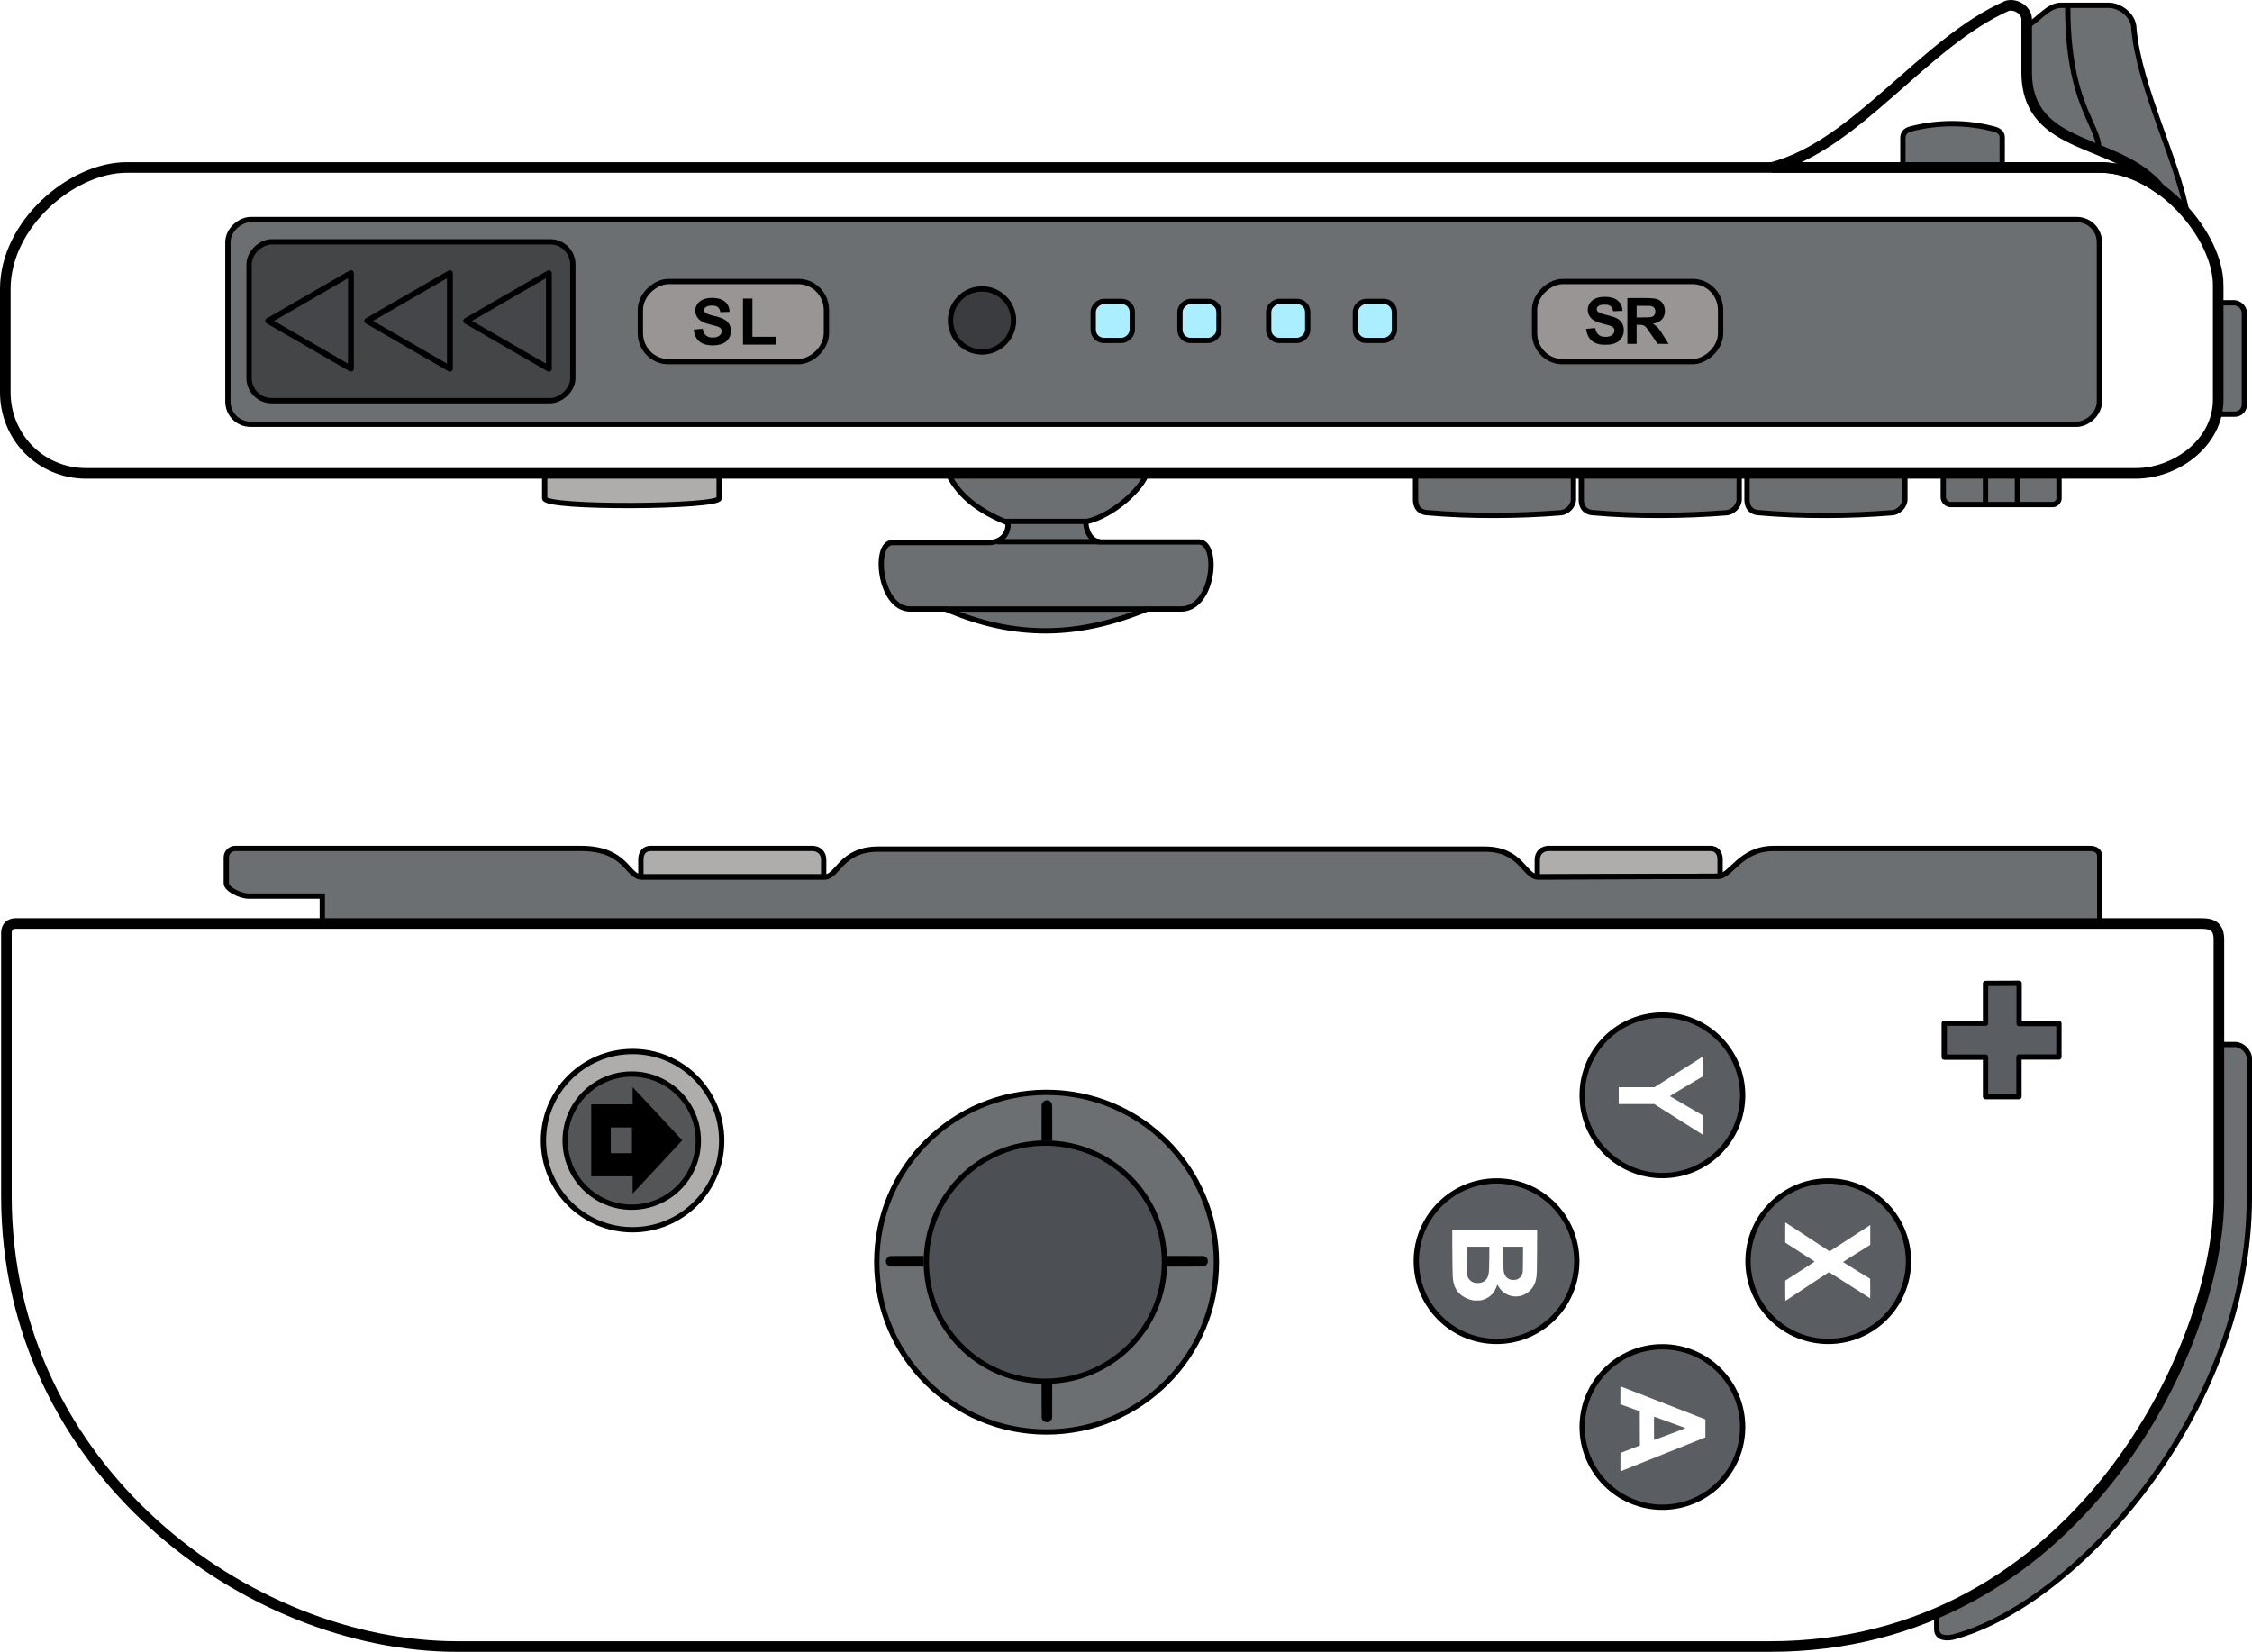 <?xml version="1.0" encoding="UTF-8" standalone="no"?>
<!-- Created with Inkscape (http://www.inkscape.org/) -->

<svg
   xmlns:dc="http://purl.org/dc/elements/1.1/"
   xmlns:cc="http://creativecommons.org/ns#"
   xmlns:rdf="http://www.w3.org/1999/02/22-rdf-syntax-ns#"
   xmlns:svg="http://www.w3.org/2000/svg"
   xmlns="http://www.w3.org/2000/svg"
   xmlns:sodipodi="http://sodipodi.sourceforge.net/DTD/sodipodi-0.dtd"
   xmlns:inkscape="http://www.inkscape.org/namespaces/inkscape"
   width="425.194"
   height="311.89"
   id="svg2"
   version="1.1"
   inkscape:version="0.92.5 (2060ec1f9f, 2020-04-08)"
   sodipodi:docname="yuzu_single_joycon_right.svg">
  <defs
     id="defs4">
    <filter
       inkscape:collect="always"
       id="filter3994"
       style="color-interpolation-filters:sRGB">
      <feGaussianBlur
         inkscape:collect="always"
         stdDeviation="0.95"
         id="feGaussianBlur3996" />
    </filter>
  </defs>
  <sodipodi:namedview
     id="base"
     pagecolor="#19232d"
     bordercolor="#666666"
     borderopacity="1.0"
     inkscape:pageopacity="0"
     inkscape:pageshadow="2"
     inkscape:zoom="4"
     inkscape:cx="131.18543"
     inkscape:cy="127.36963"
     inkscape:document-units="px"
     inkscape:current-layer="g6867"
     showgrid="false"
     inkscape:window-width="2610"
     inkscape:window-height="1256"
     inkscape:window-x="2677"
     inkscape:window-y="81"
     inkscape:window-maximized="0"
     inkscape:pagecheckerboard="true"
     inkscape:snap-to-guides="true"
     fit-margin-top="0"
     fit-margin-left="0"
     fit-margin-right="0"
     fit-margin-bottom="0" />
  <g
     inkscape:label="Livello 1"
     inkscape:groupmode="layer"
     id="layer1"
     transform="translate(-324.636,-406.978)">
    <g
       id="g6867">
      <path
         inkscape:connector-curvature="0"
         id="path3822"
         d="m 649.403,569.244 c 0,-1.269 -0.708,-2.078 -1.812,-2.078 h -30.537 c -1.164,0 -2.166,0.731 -2.166,2.166 v 3.205 c 0.059,0.006 0.114,0.021 0.176,0.021 l 34.031,-0.125 c 0.104,0 0.206,-0.021 0.309,-0.041 z"
         style="fill:#999595;fill-opacity:0.784;stroke:#000000;stroke-width:1px;stroke-linecap:butt;stroke-linejoin:miter;stroke-opacity:1" />
      <path
         inkscape:connector-curvature="0"
         id="path3824"
         d="m 480.153,569.332 c 0,-1.435 -1.002,-2.166 -2.166,-2.166 h -30.537 c -1.105,0 -1.812,0.81 -1.812,2.078 v 3.299 c 0.041,0.003 0.077,0.016 0.119,0.016 h 34.396 z"
         style="fill:#999595;fill-opacity:0.784;stroke:#000000;stroke-width:1px;stroke-linecap:butt;stroke-linejoin:miter;stroke-opacity:1" />
      <path
         inkscape:connector-curvature="0"
         id="path3820"
         d="m 721.086,568.711 c 0,-1.062 -0.819,-1.547 -1.801,-1.537 H 659.479 c -6.236,0 -8.041,5.26 -10.385,5.26 l -34.031,0.125 c -2.653,0 -3.121,-5.26 -10.076,-5.26 H 490.436 c -7.017,0 -7.621,5.26 -10.076,5.26 h -34.604 c -2.721,0 -2.828,-5.389 -11.447,-5.389 h -65.242 c -1.01,0 -1.703,0.806 -1.703,1.701 v 4.881 c 0,1.108 2.628,2.416 4.186,2.416 h 13.938 v 5.188 h 335.6 v -12.641 z"
         style="fill:#44484c;fill-opacity:0.784;stroke:#000000;stroke-width:1px;stroke-linecap:butt;stroke-linejoin:miter;stroke-opacity:1" />
      <path
         inkscape:connector-curvature="0"
         id="path3818"
         d="m 749.33,606.855 c 0,-1.373 -1.399,-2.656 -2.656,-2.656 h -3.094 v 28.949 c 0,22.281 -17.047,62.864 -53.275,78.42 v 3.031 c 0,1.843 2.124,1.74 3.182,1.457 23.182,-6.212 55.844,-42.458 55.844,-82.951 z"
         style="fill:#44484c;fill-opacity:0.789;stroke:#000000;stroke-width:1px;stroke-linecap:butt;stroke-linejoin:miter;stroke-opacity:1" />
      <path
         sodipodi:nodetypes="ccccccccc"
         inkscape:connector-curvature="0"
         id="path3923"
         d="M 740.33,581.355 H 327.643 c -1.024,0 -1.797,0.506 -1.797,1.797 v 49.641 c 0,51.679 45.698,85.075 85.075,85.075 h 247.941 c 57.885,0 84.719,-56.764 84.719,-84.719 v -48.791 c 0,-2.486 -1.368,-3.003 -3.25,-3.003 z"
         style="fill:none;fill-opacity:1;stroke:#000000;stroke-width:2;stroke-linecap:butt;stroke-linejoin:miter;stroke-miterlimit:4;stroke-dasharray:none;stroke-opacity:1" />
      <path
         inkscape:connector-curvature="0"
         id="path3093"
         d="m 705.864,592.635 v 7.608 h 7.513 v 6.313 h -7.545 v 7.481 h -6.313 v -7.45 h -7.797 v -6.408 h 7.797 v -7.513 z"
         style="fill:#44484c;fill-opacity:0.882;stroke:#000000;stroke-width:1px;stroke-linecap:round;stroke-linejoin:round;stroke-opacity:1" />
      <circle
         r="15.15"
         cy="-669.824"
         cx="645.106"
         id="path3095"
         style="fill:#44484c;fill-opacity:0.882;stroke:#000000;stroke-width:1;stroke-linecap:round;stroke-linejoin:round;stroke-miterlimit:4;stroke-dasharray:none;stroke-opacity:1"
         transform="rotate(90)" />
      <circle
         r="15.15"
         cy="-607.195"
         cx="645.106"
         style="fill:#44484c;fill-opacity:0.882;stroke:#000000;stroke-width:1;stroke-linecap:round;stroke-linejoin:round;stroke-miterlimit:4;stroke-dasharray:none;stroke-opacity:1"
         id="path3865"
         transform="rotate(90)" />
      <circle
         r="15.15"
         cy="-613.791"
         cx="-638.51"
         style="fill:#44484c;fill-opacity:0.882;stroke:#000000;stroke-width:1;stroke-linecap:round;stroke-linejoin:round;stroke-miterlimit:4;stroke-dasharray:none;stroke-opacity:1"
         id="path3867"
         transform="scale(-1)" />
      <circle
         r="15.15"
         cy="-676.42"
         cx="-638.51"
         transform="scale(-1)"
         id="path3869"
         style="fill:#44484c;fill-opacity:0.882;stroke:#000000;stroke-width:1;stroke-linecap:round;stroke-linejoin:round;stroke-miterlimit:4;stroke-dasharray:none;stroke-opacity:1" />
      <circle
         r="16.829"
         cy="-444.067"
         cx="622.346"
         style="fill:#999595;fill-opacity:0.784;stroke:#000000;stroke-width:1;stroke-linecap:round;stroke-linejoin:round;stroke-miterlimit:4;stroke-dasharray:none;stroke-opacity:1"
         id="path3879"
         transform="rotate(90)" />
      <circle
         r="12.569"
         cy="-443.913"
         cx="622.346"
         id="path3881"
         style="fill:#3a3d40;fill-opacity:0.784;stroke:#000000;stroke-width:1;stroke-linecap:round;stroke-linejoin:round;stroke-miterlimit:4;stroke-dasharray:none;stroke-opacity:1"
         transform="rotate(90)" />
      <path
         sodipodi:nodetypes="ccccccccccccc"
         inkscape:connector-curvature="0"
         id="path3883"
         d="m 444.583,613.505 v 2.484 h -7.817 c 0,4.164 0,8.817 0,12.602 h 7.817 v 2.484 c 2.545,-2.736 6.02,-6.419 8.184,-8.785 -2.632,-2.863 -5.471,-5.88 -8.184,-8.785 z m -0.131,5.857 c 0,1.938 0,4.101 0,5.857 h -4.994 c 0,-1.935 0,-4.098 0,-5.857 z"
         style="fill:#000000;stroke:#000000;stroke-width:1;stroke-linecap:butt;stroke-linejoin:miter;stroke-miterlimit:4;stroke-dasharray:none;stroke-opacity:1" />
      <circle
         r="32.062"
         cy="-522.237"
         cx="645.293"
         id="path3888"
         style="fill:#44484c;fill-opacity:0.784;stroke:#000000;stroke-width:1;stroke-linecap:round;stroke-linejoin:round;stroke-miterlimit:4;stroke-dasharray:none;stroke-opacity:1"
         transform="rotate(90)" />
      <circle
         r="22.484"
         cy="-522.014"
         cx="645.293"
         style="fill:#44484c;fill-opacity:0.784;stroke:#000000;stroke-width:1;stroke-linecap:round;stroke-linejoin:round;stroke-miterlimit:4;stroke-dasharray:none;stroke-opacity:1"
         id="path3892"
         transform="rotate(90)" />
      <path
         inkscape:connector-curvature="0"
         id="path3899"
         d="m 548.35,644.131 c 2.145,2e-4 3.412,0.01 3.48,0.016 0.207,0.03 0.404,0.132 0.562,0.289 0.475,0.475 0.334,1.283 -0.275,1.576 -0.228,0.11 0.049,0.102 -3.718,0.102 l -3.402,2e-4 8.2e-4,-0.701 c 4.5e-4,-0.386 -0.004,-0.832 -0.011,-0.992 l -0.011,-0.291 3.373,3e-4 z"
         style="fill:#000000;stroke:#000000;stroke-width:0.031;stroke-linecap:round;stroke-linejoin:round;stroke-miterlimit:4;stroke-dasharray:none;stroke-opacity:1" />
      <path
         inkscape:connector-curvature="0"
         id="path3901"
         d="m 491.929,645.012 c 0.044,-0.389 0.333,-0.725 0.732,-0.847 0.079,-0.024 0.33,-0.027 3.239,-0.031 l 3.153,-0.01 -0.013,0.231 c -0.007,0.127 -0.013,0.574 -0.013,0.993 v 0.762 h -3.156 -3.156 l -0.102,-0.035 c -0.305,-0.104 -0.545,-0.346 -0.647,-0.651 -0.033,-0.1 -0.051,-0.289 -0.038,-0.408 v 0 z"
         style="fill:#000000;fill-opacity:1;stroke:#000000;stroke-width:0.031;stroke-linecap:round;stroke-linejoin:round;stroke-miterlimit:4;stroke-dasharray:none;stroke-opacity:1" />
      <path
         inkscape:connector-curvature="0"
         id="path3903"
         d="m 521.946,668.278 c 0.355,0 0.801,-0.01 0.993,-0.013 l 0.348,-0.013 -0.004,3.231 -0.004,3.232 -0.042,0.115 c -0.157,0.431 -0.555,0.699 -0.994,0.67 -0.243,-0.016 -0.458,-0.112 -0.631,-0.281 -0.136,-0.133 -0.208,-0.258 -0.282,-0.488 -0.016,-0.05 -0.021,-0.712 -0.025,-3.258 l -0.005,-3.195 h 0.645 v 0 z"
         style="fill:#000000;fill-opacity:1;stroke:#000000;stroke-width:0.031;stroke-linecap:round;stroke-linejoin:round;stroke-miterlimit:4;stroke-dasharray:none;stroke-opacity:1" />
      <path
         inkscape:connector-curvature="0"
         id="path3905"
         d="m 521.318,615.606 c 0.028,-0.215 0.137,-0.425 0.299,-0.578 0.563,-0.533 1.462,-0.264 1.647,0.492 0.017,0.071 0.021,0.689 0.021,3.45 l 5.6e-4,3.364 -0.332,-0.012 c -0.183,-0.01 -0.629,-0.012 -0.992,-0.012 h -0.66 l 0.002,-3.305 c 0.001,-1.818 0.008,-3.347 0.014,-3.398 z"
         style="fill:#000000;fill-opacity:1;stroke:#000000;stroke-width:0.031;stroke-linecap:round;stroke-linejoin:round;stroke-miterlimit:4;stroke-dasharray:none;stroke-opacity:1" />
      <path
         inkscape:connector-curvature="0"
         id="path3808"
         d="m 661.717,637.788 c 0.011,0 1.895,1.23 4.19,2.733 l 4.173,2.733 3.741,-2.422 c 2.058,-1.332 3.784,-2.452 3.837,-2.49 l 0.096,-0.068 v 1.874 1.874 l -2.577,1.607 c -1.417,0.884 -2.571,1.622 -2.565,1.641 0.011,0.019 1.162,0.738 2.568,1.598 l 2.557,1.564 0.011,1.846 c 0.011,1.015 0,1.846 -0.011,1.846 -0.011,0 -1.756,-1.113 -3.88,-2.474 -2.211,-1.416 -3.886,-2.467 -3.918,-2.459 -0.031,0.01 -1.888,1.232 -4.127,2.719 -2.239,1.487 -4.08,2.704 -4.091,2.704 -0.011,0 -0.019,-0.864 -0.019,-1.919 v -1.919 l 2.788,-1.784 c 2.252,-1.441 2.779,-1.792 2.742,-1.827 -0.025,-0.024 -1.281,-0.836 -2.789,-1.804 l -2.743,-1.761 v -1.907 c 0,-1.049 0.011,-1.907 0.017,-1.907 z"
         style="fill:#ffffff;stroke:none" />
      <path
         inkscape:connector-curvature="0"
         id="path3810"
         d="m 630.638,668.756 c 0.159,0.06 15.578,6.066 15.769,6.142 l 0.219,0.087 v 1.691 1.691 l -7.981,3.197 c -4.389,1.758 -8.001,3.205 -8.025,3.215 -0.035,0.014 -0.042,-0.335 -0.034,-1.727 l 0.01,-1.745 1.831,-0.703 1.831,-0.703 -0.01,-3.224 -0.01,-3.224 -1.831,-0.665 -1.831,-0.665 v -1.696 c 0,-1.601 0.01,-1.695 0.061,-1.673 z m 6.325,10.102 c 0.024,-0.01 1.373,-0.51 2.997,-1.113 1.625,-0.603 2.941,-1.107 2.926,-1.12 -0.02,-0.017 -3.548,-1.306 -5.923,-2.165 -0.034,-0.013 -0.043,0.442 -0.043,2.199 0,1.758 0.01,2.212 0.043,2.199 z"
         style="fill:#ffffff;stroke:none" />
      <path
         inkscape:connector-curvature="0"
         id="path3814"
         d="m 606.85,639.161 h 8.01 l -0.017,3.96 c -0.017,3.948 -0.03,4.374 -0.15,5.166 -0.182,1.201 -0.796,2.187 -1.767,2.838 -1.476,0.989 -3.4,0.83 -4.693,-0.389 -0.301,-0.284 -0.512,-0.556 -0.725,-0.936 l -0.165,-0.294 -0.079,0.238 c -0.192,0.582 -0.544,1.197 -0.922,1.61 -0.443,0.485 -1.147,0.902 -1.827,1.083 -0.309,0.083 -0.409,0.092 -0.991,0.095 -0.505,0 -0.71,-0.011 -0.936,-0.061 -0.919,-0.202 -1.773,-0.647 -2.376,-1.238 -0.771,-0.756 -1.162,-1.684 -1.268,-3.009 -0.053,-0.66 -0.103,-3.875 -0.104,-6.676 v -2.386 h 8.01 z m -5.282,7.984 c 0.061,0.74 0.211,1.134 0.58,1.525 0.381,0.404 0.822,0.572 1.5,0.57 1.046,0 1.778,-0.568 2.008,-1.552 0.133,-0.57 0.151,-0.904 0.168,-3.134 l 0.016,-2.176 h -2.154 -2.154 v 2.176 c 3e-4,1.197 0.016,2.363 0.035,2.591 v 0 z m 6.921,-1.288 c 0.033,1.167 0.067,1.401 0.266,1.822 0.209,0.44 0.556,0.75 1.003,0.897 0.306,0.1 0.93,0.1 1.241,-10e-4 0.583,-0.189 0.959,-0.622 1.116,-1.287 0.049,-0.208 0.059,-0.571 0.072,-2.575 l 0.014,-2.334 h -1.873 -1.873 v 1.215 c 0,0.668 0.015,1.687 0.031,2.264 v 0 z"
         style="fill:#ffffff;stroke:none" />
      <path
         inkscape:connector-curvature="0"
         id="path3816"
         d="m 633.635,612.263 h 3.369 l 4.605,-2.913 c 2.533,-1.602 4.612,-2.913 4.62,-2.913 0.01,0 0.014,0.836 0.014,1.858 l -4e-4,1.858 -3.172,1.884 c -2.359,1.401 -3.161,1.894 -3.131,1.922 0.022,0.021 1.45,0.859 3.172,1.861 l 3.131,1.822 v 1.832 1.832 l -0.079,-0.05 c -0.043,-0.028 -2.129,-1.348 -4.634,-2.934 l -4.556,-2.884 h -3.355 -3.355 v -1.587 -1.587 h 3.369 z"
         style="fill:#ffffff;stroke:none" />
      <path
         inkscape:connector-curvature="0"
         id="path3930"
         d="m 737.58,447.407 c -1.761,-10.011 -8.999,-23.786 -10.043,-34.928 0,-2.69 -2.711,-4.508 -4.773,-4.508 h -9.016 c -2.445,0 -4.397,2.889 -6.457,3.947 v 8.652 c 0,15.225 17.349,12.249 25.297,22.193 1.83,1.337 3.52,2.917 4.992,4.643 z m -13.295,-8.48 c -0.105,-0.022 -0.211,-0.039 -0.316,-0.059 0.106,0.019 0.211,0.037 0.316,0.059 z m -1.375,-0.217 c -0.126,-0.015 -0.251,-0.031 -0.377,-0.043 0.126,0.011 0.251,0.029 0.377,0.043 z"
         style="fill:#44484c;fill-opacity:0.78;stroke:#000000;stroke-width:1px;stroke-linecap:butt;stroke-linejoin:miter;stroke-opacity:1" />
      <path
         inkscape:connector-curvature="0"
         id="path3928"
         d="m 732.594,442.77 c -7.946,-9.952 -25.303,-6.971 -25.303,-22.199 v -9.938 c 0,-1.671 -1.982,-3.02 -3.688,-2.562 -15.771,6.97 -28.334,26.276 -44.408,30.527 h 61.979 c 3.996,0 7.959,1.649 11.42,4.172 z"
         style="fill:none;fill-opacity:1;stroke:#000000;stroke-width:2;stroke-linecap:butt;stroke-linejoin:miter;stroke-miterlimit:4;stroke-dasharray:none;stroke-opacity:1" />
      <path
         inkscape:connector-curvature="0"
         id="path3924"
         d="m 702.666,432.883 c 0,-0.921 -0.806,-1.337 -1.531,-1.531 -5.236,-1.403 -10.873,-1.332 -15.844,0 -0.784,0.21 -1.375,0.736 -1.375,1.656 v 5.59 h 18.75 z"
         style="fill:#44484c;fill-opacity:0.784;stroke:#000000;stroke-width:1px;stroke-linecap:butt;stroke-linejoin:miter;stroke-opacity:1" />
      <path
         sodipodi:nodetypes="cc"
         inkscape:connector-curvature="0"
         id="path3932"
         d="m 715.041,408.134 c 0,18.73 5.875,22.141 5.875,27.125"
         style="fill:none;stroke:#000000;stroke-width:1px;stroke-linecap:butt;stroke-linejoin:miter;stroke-opacity:1" />
      <path
         inkscape:connector-curvature="0"
         id="path3926"
         d="m 748.397,466.132 c 0,-1.217 -1.088,-1.99 -1.988,-1.99 h -2.961 v 18.279 c 0,0.955 -0.119,1.871 -0.322,2.752 1.012,-0.01 3.416,0.006 3.416,0.006 1.128,0 1.855,-0.835 1.855,-1.855 z"
         style="fill:#44484c;fill-opacity:0.784;stroke:#000000;stroke-width:1px;stroke-linecap:butt;stroke-linejoin:miter;stroke-opacity:1" />
      <path
         inkscape:connector-curvature="0"
         id="path3942"
         d="M 713.395,496.36 H 691.541 v 4.531 c 0,0.74 0.739,1.348 1.348,1.348 h 19.402 c 0.484,0 1.104,-0.584 1.104,-1.105 z"
         style="fill:#44484c;fill-opacity:0.784;stroke:#000000;stroke-width:1px;stroke-linecap:butt;stroke-linejoin:miter;stroke-opacity:1" />
      <path
         inkscape:connector-curvature="0"
         id="path3948"
         d="m 684.293,496.36 h -29.809 v 0.588 4.332 c 0,1.808 1.104,2.52 2.52,2.52 7.627,0.672 16.894,0.633 24.705,0 1.313,0 2.599,-1.249 2.584,-2.586 z"
         style="fill:#44484c;fill-opacity:0.784;stroke:#000000;stroke-width:1px;stroke-linecap:butt;stroke-linejoin:miter;stroke-opacity:1" />
      <path
         inkscape:connector-curvature="0"
         id="path3950"
         d="M 653.004,496.36 H 623.196 v 0.588 4.332 c 0,1.808 1.104,2.52 2.52,2.52 7.627,0.672 16.892,0.633 24.703,0 1.313,0 2.601,-1.249 2.586,-2.586 z"
         style="fill:#44484c;fill-opacity:0.784;stroke:#000000;stroke-width:1px;stroke-linecap:butt;stroke-linejoin:miter;stroke-opacity:1" />
      <path
         inkscape:connector-curvature="0"
         id="path3952"
         d="m 621.715,496.36 h -29.809 v 0.588 4.332 c 0,1.808 1.102,2.52 2.518,2.52 7.627,0.672 16.894,0.633 24.705,0 1.313,0 2.601,-1.249 2.586,-2.586 z"
         style="fill:#44484c;fill-opacity:0.784;stroke:#000000;stroke-width:1px;stroke-linecap:butt;stroke-linejoin:miter;stroke-opacity:1" />
      <path
         inkscape:connector-curvature="0"
         id="path3986"
         d="m 553.282,513.313 c -0.066,-2.224 -0.84,-4.004 -2.299,-4.004 H 532.508 c -1.937,0 -2.871,-2.208 -2.871,-3.801 5.31,-1.204 10.618,-6.327 11.492,-9.148 h -37.479 v 0.088 c 2.377,4.76 6.588,7.32 11.305,9.273 0.154,1.866 -1.075,3.703 -3.703,3.703 h -18.121 c -3.698,0 -2.493,12.539 3.359,12.539 h 6.717 c 12.929,5.555 24.761,5.444 38.008,0 h 6.377 c 3.939,0 5.799,-4.943 5.689,-8.65 z"
         style="fill:#44484c;fill-opacity:0.784;stroke:#000000;stroke-width:1px;stroke-linecap:butt;stroke-linejoin:miter;stroke-opacity:1" />
      <path
         inkscape:connector-curvature="0"
         id="path3998"
         d="m 460.416,496.36 h -32.938 v 4.711 c 0,1.939 32.938,1.668 32.938,0 z"
         style="fill:#999595;fill-opacity:0.784;stroke:#000000;stroke-width:1px;stroke-linecap:butt;stroke-linejoin:miter;stroke-opacity:1" />
      <path
         sodipodi:nodetypes="ccccccccc"
         inkscape:connector-curvature="0"
         id="path3918"
         d="m 743.448,460.828 v 21.593 c 0,8.281 -8.131,13.939 -15.556,13.939 H 340.927 c -8.714,0 -15.291,-6.969 -15.291,-15.291 v -19.534 c 0,-12.241 12.55,-22.937 22.937,-22.937 h 372.601 c 11.226,0 22.274,12.872 22.274,22.23 z"
         style="fill:none;fill-opacity:1;stroke:#000000;stroke-width:1px;stroke-linecap:butt;stroke-linejoin:miter;stroke-opacity:1" />
      <rect
         ry="4.266"
         rx="4.266"
         y="-721.018"
         x="448.435"
         height="353.352"
         width="38.648"
         id="rect3922"
         style="fill:#44484c;fill-opacity:0.784;stroke:#000000;stroke-width:1;stroke-miterlimit:4;stroke-dasharray:none;stroke-opacity:1"
         transform="rotate(90)" />
      <rect
         ry="4.266"
         rx="4.266"
         y="-432.791"
         x="452.634"
         height="61.125"
         width="30"
         id="rect3940"
         style="fill:#2e2f31;fill-opacity:0.647;stroke:#000000;stroke-width:1;stroke-linecap:round;stroke-linejoin:round;stroke-miterlimit:4;stroke-dasharray:none;stroke-opacity:1"
         transform="rotate(90)" />
      <path
         inkscape:transform-center-y="2.6022818"
         d="m 778.32,821.217 -9.015,-15.614 18.029,0 z"
         inkscape:randomized="0"
         inkscape:rounded="0"
         inkscape:flatsided="true"
         sodipodi:arg2="2.6179939"
         sodipodi:arg1="1.5707963"
         sodipodi:r2="5.2045345"
         sodipodi:r1="10.409069"
         sodipodi:cy="810.80829"
         sodipodi:cx="778.32037"
         sodipodi:sides="3"
         id="path3934"
         style="fill:#44484c;fill-opacity:0.647;stroke:#000000;stroke-width:1.101;stroke-linecap:round;stroke-linejoin:round;stroke-miterlimit:4;stroke-dasharray:none;stroke-opacity:1"
         sodipodi:type="star"
         transform="rotate(90,753.622,442.873)" />
      <path
         sodipodi:type="star"
         style="fill:#44484c;fill-opacity:0.647;stroke:#000000;stroke-width:1.101;stroke-linecap:round;stroke-linejoin:round;stroke-miterlimit:4;stroke-dasharray:none;stroke-opacity:1"
         id="path3936"
         sodipodi:sides="3"
         sodipodi:cx="778.32037"
         sodipodi:cy="792.12079"
         sodipodi:r1="10.409069"
         sodipodi:r2="5.2045345"
         sodipodi:arg1="1.5707963"
         sodipodi:arg2="2.6179939"
         inkscape:flatsided="true"
         inkscape:rounded="0"
         inkscape:randomized="0"
         d="m 778.32,802.53 -9.015,-15.614 18.029,0 z"
         inkscape:transform-center-y="2.6022818"
         transform="rotate(90,753.622,442.873)" />
      <path
         inkscape:transform-center-y="2.6022818"
         d="m 778.32,783.842 -9.015,-15.614 18.029,0 z"
         inkscape:randomized="0"
         inkscape:rounded="0"
         inkscape:flatsided="true"
         sodipodi:arg2="2.6179939"
         sodipodi:arg1="1.5707963"
         sodipodi:r2="5.2045345"
         sodipodi:r1="10.409069"
         sodipodi:cy="773.43329"
         sodipodi:cx="778.32037"
         sodipodi:sides="3"
         id="path3938"
         style="fill:#44484c;fill-opacity:0.647;stroke:#000000;stroke-width:1.101;stroke-linecap:round;stroke-linejoin:round;stroke-miterlimit:4;stroke-dasharray:none;stroke-opacity:1"
         sodipodi:type="star"
         transform="rotate(90,753.622,442.873)" />
      <path
         inkscape:connector-curvature="0"
         id="path3944"
         d="m 705.541,496.415 v 5.5"
         style="fill:none;stroke:#000000;stroke-width:1px;stroke-linecap:butt;stroke-linejoin:miter;stroke-opacity:1" />
      <path
         inkscape:connector-curvature="0"
         id="path3946"
         d="m 699.51,496.384 v 5.656"
         style="fill:none;stroke:#000000;stroke-width:1px;stroke-linecap:butt;stroke-linejoin:miter;stroke-opacity:1" />
      <rect
         ry="2.016"
         rx="2.016"
         y="-587.916"
         x="463.884"
         height="7.375"
         width="7.375"
         id="rect3954"
         style="fill:#aaeeff;stroke:#000000;stroke-width:1;stroke-linecap:round;stroke-linejoin:round;stroke-miterlimit:4;stroke-dasharray:none;stroke-opacity:1"
         transform="rotate(90)" />
      <rect
         style="fill:#aaeeff;stroke:#000000;stroke-width:1;stroke-linecap:round;stroke-linejoin:round;stroke-miterlimit:4;stroke-dasharray:none;stroke-opacity:1"
         id="rect3956"
         width="7.375"
         height="7.375"
         x="463.884"
         y="-571.541"
         rx="2.016"
         ry="2.016"
         transform="rotate(90)" />
      <rect
         style="fill:#aaeeff;stroke:#000000;stroke-width:1;stroke-linecap:round;stroke-linejoin:round;stroke-miterlimit:4;stroke-dasharray:none;stroke-opacity:1"
         id="rect3958"
         width="7.375"
         height="7.375"
         x="463.884"
         y="-554.791"
         rx="2.016"
         ry="2.016"
         transform="rotate(90)" />
      <rect
         ry="2.016"
         rx="2.016"
         y="-538.416"
         x="463.884"
         height="7.375"
         width="7.375"
         id="rect3960"
         style="fill:#aaeeff;stroke:#000000;stroke-width:1;stroke-linecap:round;stroke-linejoin:round;stroke-miterlimit:4;stroke-dasharray:none;stroke-opacity:1"
         transform="rotate(90)" />
      <circle
         r="5.95"
         cy="-510.052"
         cx="467.481"
         id="path3962"
         style="fill:#2e2f31;fill-opacity:0.784;stroke:#000000;stroke-width:1;stroke-linecap:round;stroke-linejoin:round;stroke-miterlimit:4;stroke-dasharray:none;stroke-opacity:1"
         transform="rotate(90)" />
      <rect
         ry="5.266"
         rx="5.391"
         y="-480.666"
         x="460.134"
         height="35.125"
         width="15.125"
         id="rect3964"
         style="fill:#999595;fill-opacity:1;stroke:#000000;stroke-width:1;stroke-linecap:round;stroke-linejoin:round;stroke-miterlimit:4;stroke-dasharray:none;stroke-opacity:1"
         transform="rotate(90)" />
      <rect
         style="fill:#999595;fill-opacity:1;stroke:#000000;stroke-width:1;stroke-linecap:round;stroke-linejoin:round;stroke-miterlimit:4;stroke-dasharray:none;stroke-opacity:1"
         id="rect3966"
         width="15.125"
         height="35.125"
         x="460.134"
         y="-649.501"
         rx="5.391"
         ry="5.266"
         transform="rotate(90)" />
      <path
         inkscape:connector-curvature="0"
         id="path3978"
         d="m 458.792,472.171 c -1.009,-0.061 -1.769,-0.361 -2.304,-0.907 -0.398,-0.407 -0.678,-0.964 -0.812,-1.617 -0.031,-0.149 -0.075,-0.42 -0.069,-0.424 0.002,0 0.361,-0.036 0.798,-0.078 0.438,-0.042 0.818,-0.079 0.846,-0.083 0.044,-0.01 0.05,0 0.05,0.02 0,0.047 0.052,0.256 0.102,0.409 0.238,0.732 0.719,1.123 1.489,1.211 0.177,0.02 0.631,0.01 0.796,-0.02 0.435,-0.076 0.757,-0.246 0.973,-0.516 0.169,-0.211 0.23,-0.383 0.23,-0.649 0,-0.19 -0.024,-0.295 -0.097,-0.421 -0.05,-0.087 -0.169,-0.206 -0.273,-0.276 -0.249,-0.165 -0.496,-0.246 -1.649,-0.54 -0.72,-0.183 -1.064,-0.293 -1.437,-0.46 -0.506,-0.226 -0.873,-0.524 -1.147,-0.932 -0.151,-0.225 -0.271,-0.515 -0.327,-0.791 -0.027,-0.131 -0.03,-0.189 -0.03,-0.458 3.1e-4,-0.266 0.004,-0.325 0.03,-0.438 0.148,-0.66 0.56,-1.215 1.146,-1.539 0.263,-0.146 0.604,-0.268 0.942,-0.336 0.741,-0.15 1.723,-0.12 2.415,0.074 0.32,0.09 0.653,0.244 0.889,0.411 0.163,0.115 0.448,0.401 0.565,0.565 0.186,0.263 0.335,0.608 0.403,0.933 0.035,0.164 0.061,0.374 0.061,0.477 v 0.061 l -0.077,10e-5 c -0.042,1e-4 -0.411,0.015 -0.819,0.033 -0.408,0.018 -0.763,0.033 -0.789,0.033 h -0.047 l -0.024,-0.117 c -0.053,-0.262 -0.17,-0.524 -0.304,-0.684 -0.26,-0.31 -0.645,-0.443 -1.281,-0.443 -0.419,10e-5 -0.706,0.056 -0.986,0.193 -0.324,0.159 -0.457,0.33 -0.471,0.611 -0.011,0.209 0.039,0.353 0.172,0.499 0.213,0.233 0.604,0.387 1.65,0.651 0.814,0.205 1.124,0.297 1.524,0.455 0.712,0.28 1.168,0.665 1.444,1.222 0.165,0.333 0.238,0.64 0.256,1.083 0.022,0.526 -0.104,1.009 -0.383,1.471 -0.312,0.516 -0.795,0.885 -1.433,1.096 -0.557,0.184 -1.297,0.264 -2.024,0.22 v 0 z"
         style="fill:#000000;stroke:#000000;stroke-width:0.013;stroke-linecap:round;stroke-linejoin:round;stroke-miterlimit:4;stroke-dasharray:none;stroke-opacity:1" />
      <path
         inkscape:connector-curvature="0"
         id="path3980"
         d="m 631.905,467.583 v -4.326 l 1.889,3e-4 c 1.039,2e-4 2.048,0.01 2.242,0.013 1.27,0.046 1.824,0.219 2.303,0.719 0.534,0.556 0.755,1.41 0.585,2.259 -0.095,0.473 -0.332,0.889 -0.688,1.206 -0.327,0.292 -0.853,0.52 -1.41,0.612 -0.124,0.02 -0.136,0.025 -0.114,0.041 0.014,0.01 0.116,0.077 0.226,0.15 0.463,0.306 0.727,0.567 1.101,1.088 0.217,0.302 0.314,0.453 1.027,1.593 l 0.603,0.964 h -1.031 c -0.814,0 -1.034,-10e-5 -1.046,-0.013 -0.009,-0.01 -0.352,-0.519 -0.764,-1.133 -1.189,-1.774 -1.338,-1.975 -1.614,-2.185 -0.274,-0.209 -0.493,-0.26 -1.155,-0.272 l -0.418,-0.01 v 1.807 1.807 h -0.869 -0.869 v -4.326 z m 3.918,-0.676 c 0.284,-0.016 0.535,-0.044 0.643,-0.072 0.328,-0.086 0.584,-0.341 0.681,-0.677 0.036,-0.125 0.051,-0.443 0.028,-0.583 -0.057,-0.338 -0.227,-0.572 -0.516,-0.715 -0.277,-0.136 -0.405,-0.146 -1.962,-0.146 l -1.053,-3e-4 v 1.103 1.103 l 0.966,-1e-4 c 0.531,0 1.077,-0.01 1.214,-0.014 z"
         style="fill:#000000;stroke:#000000;stroke-width:0.013;stroke-linecap:round;stroke-linejoin:round;stroke-miterlimit:4;stroke-dasharray:none;stroke-opacity:1" />
      <path
         inkscape:connector-curvature="0"
         id="path3982"
         d="m 627.288,472.066 c -1.322,-0.104 -2.172,-0.568 -2.709,-1.478 -0.215,-0.365 -0.405,-0.955 -0.457,-1.416 l -0.009,-0.083 0.045,-0.01 c 0.084,-0.014 1.649,-0.162 1.655,-0.156 0.003,0 0.019,0.066 0.035,0.141 0.016,0.074 0.053,0.208 0.083,0.297 0.23,0.692 0.663,1.074 1.358,1.199 0.213,0.038 0.678,0.042 0.903,0.01 0.3,-0.047 0.527,-0.124 0.706,-0.24 0.246,-0.159 0.43,-0.382 0.514,-0.62 0.047,-0.135 0.061,-0.406 0.027,-0.54 -0.067,-0.264 -0.226,-0.436 -0.548,-0.594 -0.226,-0.111 -0.484,-0.188 -1.451,-0.434 -0.881,-0.225 -1.238,-0.346 -1.672,-0.567 -0.415,-0.211 -0.741,-0.5 -0.981,-0.869 -0.256,-0.393 -0.375,-0.838 -0.355,-1.329 0.017,-0.423 0.146,-0.815 0.386,-1.172 0.177,-0.262 0.362,-0.447 0.63,-0.627 0.546,-0.366 1.268,-0.548 2.177,-0.548 1.013,2e-4 1.781,0.204 2.348,0.623 0.147,0.108 0.377,0.339 0.485,0.485 0.293,0.396 0.455,0.841 0.5,1.373 0.007,0.082 0.011,0.15 0.009,0.152 -0.006,0.01 -1.745,0.082 -1.75,0.077 -0.003,0 -0.016,-0.058 -0.031,-0.124 -0.081,-0.371 -0.243,-0.67 -0.456,-0.837 -0.164,-0.129 -0.377,-0.216 -0.648,-0.266 -0.217,-0.039 -0.705,-0.043 -0.934,-0.01 -0.359,0.056 -0.651,0.18 -0.841,0.356 -0.202,0.187 -0.26,0.508 -0.139,0.766 0.055,0.117 0.188,0.256 0.325,0.339 0.254,0.153 0.693,0.3 1.491,0.497 0.963,0.239 1.51,0.42 1.921,0.636 0.665,0.349 1.111,0.929 1.251,1.627 0.051,0.253 0.066,0.441 0.057,0.73 -0.006,0.203 -0.015,0.293 -0.042,0.421 -0.149,0.704 -0.564,1.311 -1.145,1.672 -0.409,0.254 -0.93,0.417 -1.582,0.493 -0.174,0.021 -0.987,0.038 -1.156,0.024 v 0 z"
         style="fill:#000000;stroke:#000000;stroke-width:0.014;stroke-linecap:round;stroke-linejoin:round;stroke-miterlimit:4;stroke-dasharray:none;stroke-opacity:1" />
      <path
         inkscape:connector-curvature="0"
         id="path3984"
         d="m 464.928,467.7 v -4.342 h 0.879 0.879 v 3.611 3.611 h 2.198 2.198 v 0.73 0.73 h -3.077 -3.077 z"
         style="fill:#000000;stroke:#000000;stroke-width:0.014;stroke-linecap:round;stroke-linejoin:round;stroke-miterlimit:4;stroke-dasharray:none;stroke-opacity:1" />
      <path
         inkscape:connector-curvature="0"
         id="path3988"
         d="m 532.291,509.259 h -19.375"
         style="fill:none;stroke:#000000;stroke-width:1px;stroke-linecap:butt;stroke-linejoin:miter;stroke-opacity:1" />
      <path
         sodipodi:nodetypes="cc"
         inkscape:connector-curvature="0"
         id="path3990"
         d="M 529.788,505.428 H 514.404"
         style="fill:none;stroke:#000000;stroke-width:1px;stroke-linecap:butt;stroke-linejoin:miter;stroke-opacity:1" />
      <path
         inkscape:connector-curvature="0"
         id="path3992"
         d="m 832.727,655.392 v 38"
         style="fill:none;stroke:#000000;stroke-width:1px;stroke-linecap:butt;stroke-linejoin:miter;stroke-opacity:1;filter:url(#filter3994)"
         transform="rotate(90,753.622,442.873)" />
      <path
         style="fill:none;fill-opacity:1;stroke:#000000;stroke-width:2;stroke-linecap:butt;stroke-linejoin:miter;stroke-miterlimit:4;stroke-dasharray:none;stroke-opacity:1"
         d="m 743.448,460.828 v 21.593 c 0,8.281 -8.131,13.939 -15.556,13.939 H 340.927 c -8.714,0 -15.291,-6.969 -15.291,-15.291 v -19.534 c 0,-12.241 12.55,-22.937 22.937,-22.937 h 372.601 c 11.226,0 22.274,12.872 22.274,22.23 z"
         id="path242"
         inkscape:connector-curvature="0"
         sodipodi:nodetypes="ccccccccc" />
    </g>
  </g>
</svg>

